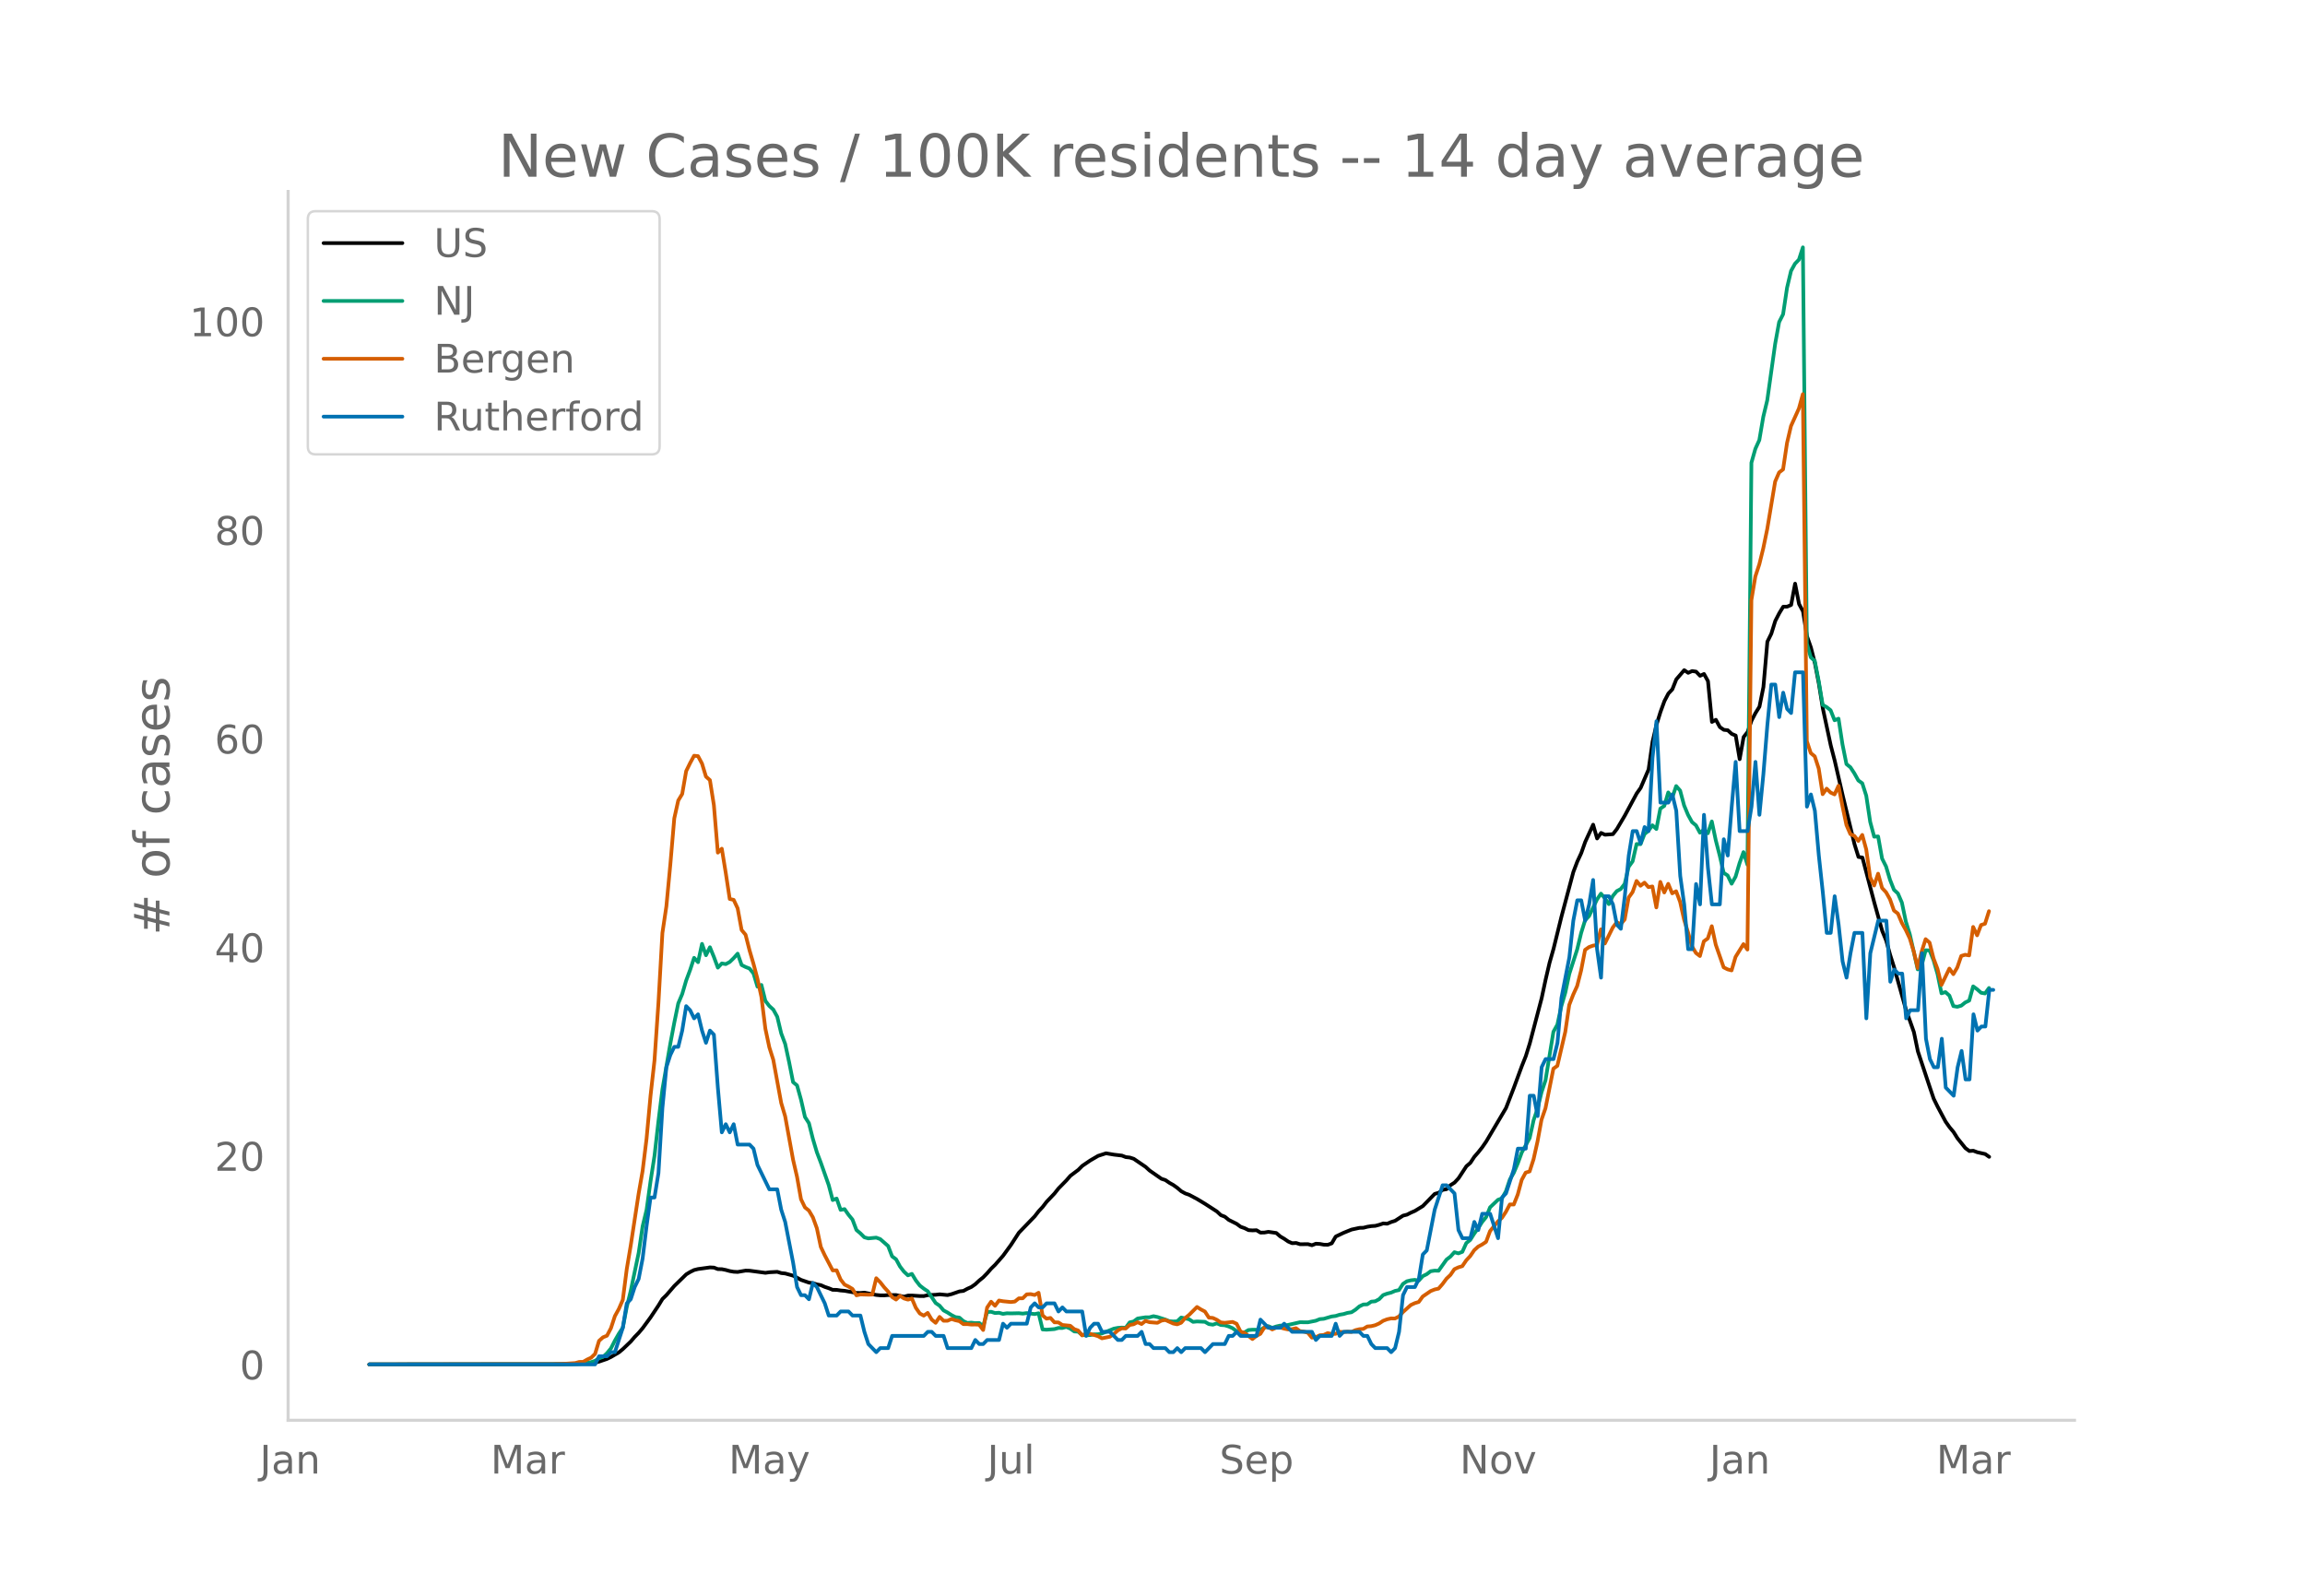 <svg height="864" viewBox="0 0 936 648" width="1248" xmlns="http://www.w3.org/2000/svg" xmlns:xlink="http://www.w3.org/1999/xlink"><defs><style>*{stroke-linecap:butt;stroke-linejoin:round}</style></defs><g id="figure_1"><path d="M0 648h936V0H0z" style="fill:#fff" id="patch_1"/><g id="axes_1"><path d="M117 576.72h725.4V77.76H117z" style="fill:none" id="patch_2"/><path clip-path="url(#p90252253cc)" d="m149.973 554.039 77.204-.064 9.65-.259 3.218-.209 1.608-.222 1.608-.366 3.217-1.1 1.609-.778 3.217-1.88 1.608-1.326 3.217-3.076 1.608-1.88 1.609-1.643 1.608-1.895 3.217-4.388 3.217-4.828 1.608-2.635 1.609-1.574 3.217-3.723 4.825-4.705 1.608-.982 1.609-.795 1.608-.396 4.825-.662 1.609.074 1.608.618 1.609.026 1.608.325 1.608.444 1.609.276 1.608.085 3.217-.55 1.609.038 6.433.862 1.609-.227 3.217-.173 1.608.5 1.608.167 3.217.887 3.217 1.718 3.217 1.105 1.608.217 1.609.499 1.608.313 1.609.713 1.608.536 1.609.657 1.608.012 1.608.252 1.609.133 4.825.847 1.609.026 1.608-.136 4.825.945 1.609.156 1.608.024 1.608-.149 3.217.01 3.217.664 1.609-.452 1.608-.023 3.217.213 1.608.008 1.609-.379 3.217-.15 1.608-.179 3.217.303 1.608-.378 3.217-1.116 1.609-.196 1.608-.877 1.608-.715 1.609-1.13 1.608-1.5 1.609-1.302 1.608-1.657 1.609-1.847 1.608-1.564 3.217-3.665 3.217-4.41 3.217-4.96 6.433-6.66 1.609-2.072 1.608-1.725 1.609-2.093 3.216-3.385 1.609-2.034 3.217-3.28 1.608-1.856 3.217-2.417 1.608-1.614 3.217-2.19 3.217-1.881 3.217-1.047 3.217.55 3.217.374 1.608.621 1.608.17 1.609.518 4.825 3.283 1.609 1.476 4.825 3.356 1.608.528 1.609 1.107 1.608.9 1.609 1.153 1.608 1.372 1.608.886 1.609.561 3.217 1.717 3.217 1.938 4.825 3.118 1.608 1.489 1.609.624 1.608 1.307 3.217 1.605 1.608 1.19 1.609.566 1.608.802 1.609.096 1.608-.075 1.609.974 1.608-.034 1.608-.283 3.217.47 1.609 1.405 1.608.945 1.608 1.105 1.609.696 1.608-.093 1.609.508 3.217-.03 1.608.446 1.608-.629 1.609.1 1.608.297 1.609.04 1.608-.586 1.609-2.745 3.216-1.537 3.217-1.305 3.217-.696 1.609-.043 1.608-.413 1.608-.258 1.609-.102 1.608-.432 1.609-.55 1.608.119 1.609-.688 1.608-.505 3.217-2.088 1.608-.403 1.609-.826 1.608-.69 3.217-1.968 4.825-4.943 1.609-.459 1.608-1.182 1.609-.279 1.608-1.635 1.608-1.034 1.609-1.728 3.217-4.91 1.608-1.377 1.609-2.454 1.608-1.843 1.608-2.031 1.609-2.333 8.042-13.603 3.217-8.302 3.217-8.746 1.608-4.03 1.608-5.144 4.826-18.378 1.608-7.525 1.609-6.898 1.608-5.623 3.217-13.07 4.825-18.109 1.609-4.242 1.608-3.45 1.608-4.544 3.217-7 1.609 5.6 1.608-2.249 1.609.727 3.216-.227 1.609-2.085 3.217-5.456 4.825-8.989 1.608-2.264 3.217-7.47 1.609-11.278 1.608-6.885 1.609-5.188 1.608-4.412 1.608-3.068 1.609-1.725 1.608-4.041 3.217-3.734 1.608 1.084 1.609-.723 1.608.247 1.609 1.68 1.608-.742 1.609 2.92 1.608 16.556 1.608-.869 1.609 2.962 1.608 1.112 1.609.173 1.608 1.477 1.609.681 1.608 9.585 1.608-8.985 1.609-2.03 1.608-4.642 1.609-3.076 1.608-2.579 1.609-7.995 1.608-18.406 1.608-3.251 1.609-5.185 1.608-3.123 1.609-2.637 1.608-.028 1.609-.697 1.608-8.636 1.608 8.272 1.609 2.982 1.608 10.077 1.609 4.606 1.608 6.346 1.609 8.31 1.608 10.038 3.217 15.027 1.608 6.198 3.217 13.99 4.825 19.948 1.609 5.173 1.608.257 4.826 18.285 3.216 11.532 1.609 3.89 1.608 5.8 1.609 5.083 4.825 17.192 3.217 9.112 1.608 7.788 4.825 14.506 1.609 4.751 1.608 3.255 3.217 6.034 1.609 2.275 1.608 1.916 1.608 2.562 3.217 3.995 1.609 1.191 1.608-.12 1.609.608 3.216.73 1.609 1.139h0" style="fill:none;stroke:#000;stroke-linecap:round;stroke-width:1.5" id="line2d_1"/><path clip-path="url(#p90252253cc)" d="m149.973 554.04 82.03-.099 4.825-.235 3.217-.579 1.608-.538 1.608-1.046 1.609-.542 1.608-1.498 1.609-1.963 1.608-3.15 1.609-2.818 1.608-2.449 1.608-8.407 1.609-6.568 3.217-15.373 1.608-10.806 1.609-6.704 1.608-11.582 1.608-10.311 1.609-14.117 1.608-12.907 3.217-18.592 1.609-8.5 1.608-7.814 1.608-3.801 1.609-5.492 1.608-4.306 1.609-4.895 1.608 1.758 1.608-7.426 1.609 4.609 1.608-3.243 1.609 3.934 1.608 4.347 1.609-1.703 1.608.272 1.608-.868 1.609-1.557 1.608-1.82 1.609 4.613 1.608.804 1.609.627 1.608 1.99 1.608 5.354 1.609-.688 1.608 6.47 1.609 2.084 1.608 1.451 1.609 2.91 1.608 6.744 1.608 4.282 1.609 7.43 1.608 8.104 1.609 1.321 1.608 5.778 1.609 7.044 1.608 2.51 1.608 6.371 1.609 5.42 1.608 4.237 3.217 9.13 1.609 6.07 1.608-.613 1.608 4.599 1.609-.304 1.608 2.29 1.609 1.948 1.608 4.245 1.609 1.352 1.608 1.618 1.608.43 3.217-.307 1.609.586 3.216 2.82 1.609 4.197 1.608 1.182 1.609 2.94 1.608 2.081 1.609 1.502 1.608-.586 1.608 2.654 1.609 2.061 1.608 1.27 1.609 1.07 3.217 4.763 1.608 1.1 1.608 1.91 1.609.856 1.608 1.035 1.609.838 1.608.198 1.609 1.42 1.608.747 1.608-.126 1.609.204 1.608-.068 1.609 1.335 1.608-5.75 1.609-.136 1.608.518 1.608-.113 1.609.45 1.608-.245 1.609.054 3.217-.078 1.608.16 1.608-.208 3.217.395 1.609-.32 1.608 6.564 1.609.102 3.216-.245 1.609-.456 1.608.006 1.609-.439 1.608.705 1.609 1.145 1.608.095 1.608 1.363 1.609.099 1.608-.09 1.609-.282 1.608-.037 1.608-.34 4.826-1.953 1.608-.306 1.609-.123 1.608.065 1.608-2.18 1.609-.362 1.608-1.199 3.217-.5h1.609l1.608-.45 1.608.334 3.217 1.042 1.609.65 1.608.134 1.609-.079 1.608-1.54 3.217.72 1.608 1.049 1.609-.164 3.217.14 1.608.933 1.608.239 1.609-.549 1.608.668 1.609.112 1.608.484 1.609.725 1.608 1.19 1.608.722 1.609-.242 1.608-.947 1.609-.126 3.217.04 1.608-.947 1.608-.541 1.609.695 1.608-.555 1.609-.365 1.608.085 3.217-.715 3.217-.736 3.217.03 3.216-.64 1.609-.65 1.608-.13 3.217-.947 1.609-.204 1.608-.508 1.608-.269 1.609-.477 1.608-.252 1.609-1.025 1.608-1.366 1.609-.767 1.608-.068 1.608-1.083 1.609-.153 1.608-.862 1.609-1.656 1.608-.59 1.609-.404 1.608-.692 1.608-.344 1.609-2.5 1.608-1.08 1.609-.389 1.608-.18 1.609.306 1.608-1.812 1.608-.787 1.609-1.216 1.608-.238 1.609.044 3.217-4.53 1.608-1.223 1.608-1.775 1.609.463 1.608-.613 1.609-3.56 1.608-1.288 1.609-2.544 1.608-2.245 1.608-2.49 1.609-1.973 1.608-3.972 3.217-3.055 1.608-.6 1.609-2.847 1.608-4.814 1.609-2.725 1.608-3.802 1.609-4.404 3.216-5.88 1.609-7.256 1.608-4.752 1.609-6.615 1.608-4.84 3.217-19.707 1.608-2.899 1.609-7.501 1.608-5.488 1.609-7.562 3.217-9.988 1.608-6.66 1.608-5.188 1.609-1.696 3.217-6.728 1.608-2.378 1.609 1.877 1.608 2.381 1.608-3.307 1.609-1.976 1.608-.848 1.609-2.082 1.608-6.939 1.609-2.231 1.608-7.024 1.608.061 1.609-4.091 1.608-1.376 1.609-2.204 1.608 1.516 1.609-8.305 1.608-1.073 1.608-5.478 1.609 2.18 1.608-4.762 1.609 1.833 1.608 6.019 1.608 3.86 1.609 2.912 1.608 1.335 1.609 2.974 1.608-1.179 1.609 1.418 1.608-4.804 1.608 7.634 1.609 6.248 1.608 6.997 1.609 1.052 1.608 3.349 1.609-2.865 1.608-5.467 1.608-4.497 1.609 5.127 1.608-163.242 1.609-5.658 1.608-3.553 1.609-9.453 1.608-6.68 3.217-22.953 1.608-8.833 1.609-3.165 1.608-10.764 1.609-6.8 1.608-2.943 1.608-1.662 1.609-4.994 1.608 160.919 1.609 5.576 1.608 1.407 1.609 8.281 1.608 9.61 1.608.896 1.609 1.274 1.608 4.067 1.609-.647 1.608 10.45 1.609 7.993 1.608 1.29 1.608 2.47 1.609 2.889 1.608 1.151 1.609 5.032 1.608 10.655 1.609 5.992 1.608-.095 1.608 8.986 1.609 3.202 1.608 5.39 1.609 4.084 1.608 1.498 1.608 3.714 1.609 7.678 1.608 5.167 3.217 14.274 1.609-1.646 1.608-6.125 1.608.045 1.609 4.026 1.608 5.56 1.609 7.838 1.608-.487 1.609 1.427 1.608 4.265 1.608.276 1.609-.467 1.608-1.288 1.609-.756 1.608-5.78 1.609 1.171 1.608 1.424 1.608.283 1.609-2.221h0" style="fill:none;stroke:#009e73;stroke-linecap:round;stroke-width:1.5" id="line2d_2"/><path clip-path="url(#p90252253cc)" d="m149.973 554.04 73.987-.097 4.826-.13 4.825-.325 1.608-.454 1.609-.033 1.608-.94 1.609-.747 1.608-1.558 1.608-5.29 1.609-1.429 1.608-.649 1.609-3.051 1.608-4.9 1.609-2.922 1.608-3.7 1.608-12.496 1.609-9.575 3.217-21.064 1.608-9.218 1.609-13.113 1.608-17.397 1.608-14.313 1.609-23.434 1.608-28.367 1.609-10.776 1.608-16.975 1.609-18.792 1.608-7.238 1.608-2.662 1.609-9.282 1.608-3.278 1.609-2.954 1.608.162 1.608 3.019 1.609 5.29 1.608 1.428 1.609 10.16 1.608 19.279 1.609-1.59 1.608 9.834 1.608 10.58 1.609.358 1.608 3.44 1.609 8.796 1.608 1.915 1.609 6.329 1.608 5.485 1.608 6.07 1.609 7.367 1.608 12.886 1.609 7.595 1.608 5.063 3.217 17.527 1.608 5.42 3.217 17.656 1.609 6.946 1.608 9.088 1.609 3.31 1.608 1.299 1.608 2.726 1.609 4.415 1.608 7.594 1.609 3.408 3.217 6.135 1.608-.033 1.608 3.733 1.609 2.077 1.608.779 1.609.974 1.608 2.596 1.609-.357 3.216.098 1.609-.033 1.608-6.653 1.609 1.622 1.608 2.045 1.608 1.753 1.609 2.207 1.608 1.038 1.609-1.525 1.608 1.071 1.609.487 1.608-.454 1.608 3.765 1.609 2.304 1.608.876 1.609-1.103 1.608 2.694 1.609 1.33 1.608-2.401 1.608 1.558h1.609l1.608-.714 1.609.519 1.608.357 1.609 1.2h1.608l1.608.195 1.609-.032 1.608.097 1.609 2.143 1.608-9.12 1.609-2.37 1.608 1.655 1.608-2.142 1.609.292 3.217.325 1.608-.195 1.609-1.298 1.608-.033 1.608-1.59 1.609-.098 1.608.357 1.609-.908 1.608 9.185 1.609 1.33 1.608-.291 1.608 1.785 1.609.032 1.608 1.039 3.217.324 1.609 1.364 1.608.551 1.608 2.013 1.609-.78 1.608.098 3.217.974 1.608.876 3.217-.65 1.609-1.103 1.608-1.46 1.609-.844 1.608.065 1.608-1.428 1.609-.292 1.608-.844 1.609.746 1.608-1.266 1.609.52 3.216.26 1.609-.877 1.608-.292 3.217 1.46 1.609.325 1.608-.649 1.608-1.883 1.609-1.298 3.217-3.213 1.608 1.006 1.609.844 1.608 2.467 1.608.13 1.609.746 1.608 1.071 1.609.162 3.217-.357 1.608.747 1.608 3.18 1.609.52 3.217 2.5 1.608-1.267 1.609-.844 1.608-2.564 1.608-.227 1.609 1.006 1.608-.746 1.609-.065 1.608.487 1.608.324 1.609-.13 1.608-.357 1.609 1.169 1.608.195 1.609.454 1.608 1.98 1.608-.162 1.609-.78 1.608-.13 1.609-.746 1.608.325 1.609-.033 1.608-.843 1.608.13 1.609-.195 1.608.13 1.609-.715 1.608-.389 1.609-.13 1.608-.974 1.608-.13 1.609-.389 1.608-.714 1.609-1.071 1.608-.617 1.609-.357 1.608.033 1.608-.812 1.609-1.785 3.217-2.888 1.608-.747 1.609-.487 1.608-2.207 3.217-2.207 1.608-.65 1.609-.356 1.608-1.85 1.609-2.175 1.608-1.525 1.608-2.337 1.609-.747 1.608-.486 1.609-2.37 1.608-1.72 1.609-2.37 1.608-1.46 1.608-.876 1.609-1.071 1.608-4.35 3.217-3.96 1.608-1.427 1.609-2.435 1.608-3.018 1.609.032 1.608-4.057 1.609-5.94 1.608-2.953 1.608-.487 1.609-4.998 1.608-7.206 1.609-8.795 1.608-4.642 3.217-16.098 1.608-1.136 3.217-13.795 1.609-10.938 1.608-4.154 1.609-3.538 1.608-6.296 1.608-8.374 1.609-1.136 1.608-.584 1.609-.26 1.608-6.362 1.609 5.745 3.216-6.491 1.609-2.11 1.608.747 1.609-1.883 1.608-8.893 1.609-2.24 1.608-4.511 1.608 1.947 1.609-1.266 1.608 1.818 1.609-.26 1.608 8.504 1.609-10.354 1.608 4.285 1.608-3.506 1.609 3.863 1.608-.844 1.609 4.317 1.608 7.173 1.608 5.193 1.609 5.68 1.608 2.694 1.609 1.233 1.608-5.972 1.609-1.169 1.608-4.966 1.608 7.498 3.217 9.218 1.609.811 1.608.422 1.609-5.485 3.216-5.193 1.609 2.207 1.608-141.902 1.609-9.607 1.608-4.9 1.609-6.525 1.608-7.79 3.217-19.311 1.608-3.7 1.609-1.233 1.608-10.744 1.609-6.88 3.216-7.109 1.609-5.842 1.608 140.928 1.609 4.836 1.608 1.33 1.609 4.934 1.608 10.419 1.608-2.24 1.609 1.59 1.608.747 1.609-3.505 1.608 8.276 1.609 7.66 1.608 3.7 1.608.714 1.609 2.045 1.608-2.434 1.609 5.874 1.608 11.393 1.609 3.278 1.608-4.804 1.608 5.81 1.609 1.72 1.608 2.857 1.609 4.576 1.608 1.233 1.608 3.798 1.609 2.888 1.608 3.408 1.609 5.258 1.608 6.784 1.609-6.719 1.608-5.03 1.608 1.395 1.609 6.427 1.608 4.251 1.609 6.524 3.217-6.653 1.608 2.272 1.608-2.727 1.609-4.674 1.608-.486 1.609.26 1.608-11.555 1.609 3.408 1.608-4.187 1.608-.52 1.609-5.095h0" style="fill:none;stroke:#d55e00;stroke-linecap:round;stroke-width:1.5" id="line2d_3"/><path clip-path="url(#p90252253cc)" d="M149.973 554.04h91.68l1.608-3.306h3.217l1.609-1.653h1.608l3.217-9.919 1.608-9.918 1.609-1.653 1.608-4.96 1.609-3.306 1.608-8.265 1.609-13.225 1.608-11.571h1.608l1.609-9.919 1.608-26.45 1.609-16.53 1.608-4.96 1.609-3.305h1.608l1.608-6.613 1.609-9.918 1.608 1.653 1.609 3.306 1.608-1.653 1.608 6.612 1.609 4.96 1.608-4.96 1.609 1.653 1.608 21.49 1.609 18.184 1.608-3.306 1.608 3.306 1.609-3.306 1.608 8.266h4.826l1.608 1.653 1.608 6.612 4.826 9.918h3.217l1.608 8.266 1.608 4.96 3.217 16.53 1.609 9.918 1.608 3.307h1.609l1.608 1.653 1.608-6.613 1.609 1.653 3.217 6.613 1.608 4.959h3.217l1.608-1.653h3.217l1.609 1.653h3.217l1.608 6.612 1.608 4.96 3.217 3.306 1.609-1.653h3.216l1.609-4.96h12.867l1.609-1.653h1.608l1.609 1.653h3.216l1.609 4.96h9.65l1.609-3.306 1.608 1.653h1.609l1.608-1.653h4.825l1.609-6.613 1.608 1.653 1.609-1.653h6.433l1.609-6.612 1.608-1.653 1.609 1.653h1.608l1.609-1.653h3.216l1.609 3.306 1.608-1.653 1.609 1.653h6.433l1.609 9.918 1.608-3.306 1.609-1.653h1.608l1.608 3.306h3.217l3.217 3.307h1.609l1.608-1.654h4.825l1.609-1.653 1.608 4.96h1.609l1.608 1.653h4.825l1.609 1.653h1.608l1.609-1.653 1.608 1.653 1.608-1.653h6.434l1.609 1.653 3.216-3.306h4.826l1.608-3.307h1.609l1.608-1.653 1.608 1.653h6.434l1.609-6.612 3.216 3.306h4.826l1.608-1.653 3.217 3.306h8.042l1.608 3.307 1.609-1.654h4.825l1.609-4.959 1.608 4.96 1.608-1.654h6.434l1.609 1.653h1.608l1.608 3.307 1.609 1.653h4.825l1.609 1.653 1.608-1.653 1.608-6.613 1.609-14.877 1.608-3.307h3.217l1.609-3.306 1.608-9.918 1.608-1.653 3.217-16.531 3.217-9.919h1.609l3.216 3.307 1.609 14.877 1.608 3.306h3.217l1.609-6.612 1.608 3.306 1.608-6.612h3.217l3.217 9.918 1.608-16.53 1.609-1.653 3.217-9.919 1.608-8.265h3.217l1.608-21.49h1.609l1.608 8.265 1.609-19.837 1.608-3.306h3.217l1.608-6.612 1.609-18.184 3.217-16.531 1.608-14.878 1.609-8.265h1.608l1.608 8.265 1.609-6.612 1.608-9.919 1.609 28.103 1.608 11.571 1.609-33.061h1.608l1.608 3.306 1.609 8.265 1.608 1.653 1.609-13.224 1.608-16.531 1.609-9.919h1.608l1.608 4.96 1.609-6.613 1.608 1.653 1.609-29.755 1.608-14.878 1.609 33.062h3.216l1.609-3.306 1.608 6.612 1.609 26.45 1.608 11.57 1.608 18.185h1.609l1.608-26.45 1.609 8.266 1.608-36.368 1.609 21.49 1.608 14.878h3.217l1.608-26.45 1.609 6.613 1.608-19.837 1.609-18.184 1.608 28.102h3.217l1.608-9.918 1.609-18.184 1.608 21.49 1.609-16.53 1.608-19.838 1.608-16.53h1.609l1.608 13.224 1.609-9.918 1.608 6.612 1.609 1.653 1.608-16.53h3.217l1.608 54.55 1.609-4.958 1.608 6.612 1.609 18.184 1.608 14.878 1.608 16.53h1.609l1.608-14.877 1.609 11.571 1.608 14.878 1.609 6.612 1.608-9.918 1.608-8.266h3.217l1.609 34.715 1.608-26.45 3.217-13.224H766l1.608 24.796 1.609-4.959 1.608 1.653h1.608l1.609 18.184 1.608-3.306h3.217l1.609-23.143 1.608 34.714 1.608 8.266 1.609 3.306h1.608l1.609-11.572 1.608 19.837 3.217 3.307 1.608-11.572 1.609-6.612 1.608 11.571h1.609l1.608-26.449 1.609 6.612 1.608-1.653h1.608l1.609-14.877h1.608" style="fill:none;stroke:#0072b2;stroke-linecap:round;stroke-width:1.5" id="line2d_4"/><path d="M117 576.72V77.76" style="fill:none;stroke:#d3d3d3;stroke-linecap:square;stroke-linejoin:miter;stroke-width:1.25" id="patch_3"/><path d="M117 576.72h725.4" style="fill:none;stroke:#d3d3d3;stroke-linecap:square;stroke-linejoin:miter;stroke-width:1.25" id="patch_4"/><g id="matplotlib.axis_1"><g id="xtick_1"><g style="fill:#696969" transform="matrix(.16 0 0 -.16 105.472 598.378)" id="text_1"><defs><path d="M9.813 72.906h9.859V5.078q0-13.187-5-19.14-5-5.954-16.094-5.954h-3.75v8.297h3.078q6.531 0 9.219 3.672Q9.813-4.39 9.813 5.078z" id="DejaVuSans-74"/><path d="M34.281 27.484q-10.89 0-15.093-2.484-4.204-2.484-4.204-8.5 0-4.781 3.157-7.594 3.156-2.797 8.562-2.797 7.485 0 12 5.297 4.516 5.297 4.516 14.078v2zm17.922 3.72V0H43.22v8.297Q40.14 3.328 35.547.953q-4.594-2.375-11.234-2.375-8.391 0-13.36 4.719Q6 8.016 6 15.922q0 9.219 6.172 13.906 6.187 4.688 18.437 4.688h12.61v.89q0 6.203-4.078 9.594-4.078 3.39-11.453 3.39-4.688 0-9.141-1.124-4.438-1.125-8.531-3.375v8.312q4.921 1.906 9.562 2.844 4.64.953 9.031.953 11.875 0 17.735-6.156 5.86-6.14 5.86-18.64z" id="DejaVuSans-97"/><path d="M54.89 33.016V0h-8.984v32.719q0 7.765-3.031 11.61-3.031 3.858-9.078 3.858-7.281 0-11.484-4.64-4.204-4.625-4.204-12.64V0H9.08v54.688h9.03v-8.5q3.235 4.937 7.594 7.374Q30.078 56 35.797 56q9.422 0 14.25-5.828 4.844-5.828 4.844-17.156z" id="DejaVuSans-110"/></defs><use xlink:href="#DejaVuSans-74"/><use x="29.492" xlink:href="#DejaVuSans-97"/><use x="90.771" xlink:href="#DejaVuSans-110"/></g></g><g id="xtick_2"><g style="fill:#696969" transform="matrix(.16 0 0 -.16 199.216 598.378)" id="text_2"><defs><path d="M9.813 72.906h14.703l18.593-49.61 18.703 49.61h14.704V0H66.89v64.016l-18.797-50h-9.907l-18.796 50V0H9.813z" id="DejaVuSans-77"/><path d="M41.11 46.297q-1.516.875-3.297 1.281Q36.03 48 33.89 48q-7.625 0-11.703-4.953-4.079-4.953-4.079-14.234V0H9.08v54.688h9.03v-8.5q2.844 4.984 7.375 7.39Q30.031 56 36.531 56q.922 0 2.047-.125 1.125-.11 2.484-.36z" id="DejaVuSans-114"/></defs><use xlink:href="#DejaVuSans-77"/><use x="86.279" xlink:href="#DejaVuSans-97"/><use x="147.559" xlink:href="#DejaVuSans-114"/></g></g><g id="xtick_3"><g style="fill:#696969" transform="matrix(.16 0 0 -.16 295.884 598.378)" id="text_3"><defs><path d="M32.172-5.078q-3.797-9.766-7.422-12.735-3.61-2.984-9.656-2.984H7.906v7.516h5.282q3.703 0 5.75 1.765Q21-9.766 23.483-3.219l1.61 4.094-22.11 53.813H12.5l17.094-42.766 17.093 42.766h9.516z" id="DejaVuSans-121"/></defs><use xlink:href="#DejaVuSans-77"/><use x="86.279" xlink:href="#DejaVuSans-97"/><use x="147.559" xlink:href="#DejaVuSans-121"/></g></g><g id="xtick_4"><g style="fill:#696969" transform="matrix(.16 0 0 -.16 400.885 598.378)" id="text_4"><defs><path d="M8.5 21.578v33.11h8.984V21.922q0-7.766 3.016-11.656 3.031-3.875 9.094-3.875 7.265 0 11.484 4.64 4.234 4.64 4.234 12.656v31h8.985V0h-8.984v8.406Q42.047 3.422 37.718 1q-4.313-2.422-10.032-2.422-9.421 0-14.312 5.86Q8.5 10.296 8.5 21.578zM31.11 56z" id="DejaVuSans-117"/><path d="M9.422 75.984h8.984V0H9.422z" id="DejaVuSans-108"/></defs><use xlink:href="#DejaVuSans-74"/><use x="29.492" xlink:href="#DejaVuSans-117"/><use x="92.871" xlink:href="#DejaVuSans-108"/></g></g><g id="xtick_5"><g style="fill:#696969" transform="matrix(.16 0 0 -.16 495.18 598.378)" id="text_5"><defs><path d="M53.516 70.516V60.89q-5.61 2.687-10.594 4-4.984 1.328-9.625 1.328-8.047 0-12.422-3.125t-4.375-8.89q0-4.845 2.906-7.313 2.907-2.453 11.016-3.97l5.953-1.218q11.031-2.11 16.281-7.406 5.25-5.297 5.25-14.172 0-10.61-7.11-16.078-7.093-5.469-20.812-5.469-5.172 0-11.015 1.172Q13.14.922 6.89 3.219v10.156q6-3.36 11.765-5.078 5.766-1.703 11.328-1.703 8.438 0 13.032 3.312 4.593 3.328 4.593 9.485 0 5.359-3.297 8.39-3.296 3.032-10.812 4.547L27.484 33.5q-11.03 2.188-15.968 6.875-4.922 4.688-4.922 13.047 0 9.672 6.812 15.234 6.813 5.563 18.766 5.563 5.14 0 10.453-.938 5.328-.922 10.89-2.765z" id="DejaVuSans-83"/><path d="M56.203 29.594v-4.39H14.891q.593-9.282 5.593-14.142 5-4.859 13.938-4.859 5.172 0 10.031 1.266 4.86 1.265 9.656 3.812v-8.5Q49.266.734 44.187-.344 39.11-1.422 33.892-1.422q-13.094 0-20.735 7.61-7.64 7.625-7.64 20.625 0 13.421 7.25 21.296Q20.016 56 32.328 56q11.031 0 17.453-7.11 6.422-7.093 6.422-19.296zm-8.984 2.64q-.094 7.36-4.125 11.75-4.032 4.407-10.672 4.407-7.516 0-12.031-4.25-4.516-4.25-5.203-11.97z" id="DejaVuSans-101"/><path d="M18.11 8.203v-29H9.077v75.484h9.031v-8.296q2.844 4.875 7.157 7.234Q29.594 56 35.594 56q9.968 0 16.187-7.906 6.235-7.907 6.235-20.797T51.78 6.484q-6.218-7.906-16.187-7.906-6 0-10.328 2.375-4.313 2.375-7.157 7.25zm30.578 19.094q0 9.906-4.079 15.547-4.078 5.64-11.203 5.64-7.14 0-11.218-5.64-4.079-5.64-4.079-15.547 0-9.906 4.078-15.547 4.079-5.64 11.22-5.64 7.124 0 11.202 5.64t4.078 15.547z" id="DejaVuSans-112"/></defs><use xlink:href="#DejaVuSans-83"/><use x="63.477" xlink:href="#DejaVuSans-101"/><use x="125" xlink:href="#DejaVuSans-112"/></g></g><g id="xtick_6"><g style="fill:#696969" transform="matrix(.16 0 0 -.16 592.76 598.378)" id="text_6"><defs><path d="M9.813 72.906h13.28l32.329-60.984v60.984h9.562V0h-13.28L19.39 60.984V0H9.813z" id="DejaVuSans-78"/><path d="M30.61 48.39q-7.22 0-11.422-5.64-4.204-5.64-4.204-15.453 0-9.813 4.172-15.453 4.188-5.64 11.453-5.64 7.188 0 11.375 5.655 4.203 5.672 4.203 15.438 0 9.719-4.203 15.406-4.187 5.688-11.375 5.688zm0 7.61q11.718 0 18.406-7.625 6.703-7.61 6.703-21.078 0-13.422-6.703-21.078-6.688-7.64-18.407-7.64-11.765 0-18.437 7.64-6.656 7.656-6.656 21.078 0 13.469 6.656 21.078Q18.844 56 30.609 56z" id="DejaVuSans-111"/><path d="M2.984 54.688H12.5L29.594 8.797l17.093 45.89h9.516L35.687 0H23.485z" id="DejaVuSans-118"/></defs><use xlink:href="#DejaVuSans-78"/><use x="74.805" xlink:href="#DejaVuSans-111"/><use x="135.986" xlink:href="#DejaVuSans-118"/></g></g><g id="xtick_7"><g style="fill:#696969" transform="matrix(.16 0 0 -.16 694.156 598.378)" id="text_7"><use xlink:href="#DejaVuSans-74"/><use x="29.492" xlink:href="#DejaVuSans-97"/><use x="90.771" xlink:href="#DejaVuSans-110"/></g></g><g id="xtick_8"><g style="fill:#696969" transform="matrix(.16 0 0 -.16 786.291 598.378)" id="text_8"><use xlink:href="#DejaVuSans-77"/><use x="86.279" xlink:href="#DejaVuSans-97"/><use x="147.559" xlink:href="#DejaVuSans-114"/></g></g></g><g id="matplotlib.axis_2"><g id="ytick_1"><g style="fill:#696969" transform="matrix(.16 0 0 -.16 97.32 560.119)" id="text_9"><defs><path d="M31.781 66.406q-7.61 0-11.453-7.5Q16.5 51.422 16.5 36.375q0-14.984 3.828-22.484 3.844-7.5 11.453-7.5 7.672 0 11.5 7.5 3.844 7.5 3.844 22.484 0 15.047-3.844 22.531-3.828 7.5-11.5 7.5zm0 7.813q12.266 0 18.735-9.703 6.468-9.688 6.468-28.141 0-18.406-6.468-28.11-6.47-9.687-18.735-9.687-12.25 0-18.718 9.688-6.47 9.703-6.47 28.109 0 18.453 6.47 28.14Q19.53 74.22 31.78 74.22z" id="DejaVuSans-48"/></defs><use xlink:href="#DejaVuSans-48"/></g></g><g id="ytick_2"><g style="fill:#696969" transform="matrix(.16 0 0 -.16 87.14 475.401)" id="text_10"><defs><path d="M19.188 8.297h34.421V0H7.33v8.297q5.609 5.812 15.296 15.594 9.703 9.797 12.188 12.64 4.734 5.313 6.609 9 1.89 3.688 1.89 7.25 0 5.813-4.078 9.469-4.078 3.672-10.625 3.672-4.64 0-9.797-1.61-5.14-1.609-11-4.89v9.969Q13.767 71.78 18.938 73q5.188 1.219 9.485 1.219 11.328 0 18.062-5.672 6.735-5.656 6.735-15.125 0-4.5-1.688-8.531-1.672-4.016-6.125-9.485-1.218-1.422-7.765-8.187-6.532-6.766-18.453-18.922z" id="DejaVuSans-50"/></defs><use xlink:href="#DejaVuSans-50"/><use x="63.623" xlink:href="#DejaVuSans-48"/></g></g><g id="ytick_3"><g style="fill:#696969" transform="matrix(.16 0 0 -.16 87.14 390.683)" id="text_11"><defs><path d="M37.797 64.313 12.89 25.39h24.906zm-2.594 8.593H47.61V25.391h10.407v-8.203H47.609V0h-9.812v17.188H4.89v9.515z" id="DejaVuSans-52"/></defs><use xlink:href="#DejaVuSans-52"/><use x="63.623" xlink:href="#DejaVuSans-48"/></g></g><g id="ytick_4"><g style="fill:#696969" transform="matrix(.16 0 0 -.16 87.14 305.965)" id="text_12"><defs><path d="M33.016 40.375q-6.641 0-10.532-4.547-3.875-4.531-3.875-12.437 0-7.86 3.875-12.438 3.891-4.562 10.532-4.562 6.64 0 10.515 4.562 3.875 4.578 3.875 12.438 0 7.906-3.875 12.437-3.875 4.547-10.515 4.547zm19.578 30.922v-8.984q-3.719 1.75-7.5 2.671-3.782.938-7.5.938-9.766 0-14.922-6.594-5.14-6.594-5.875-19.922 2.875 4.25 7.219 6.516 4.359 2.266 9.578 2.266 10.984 0 17.36-6.672 6.374-6.657 6.374-18.125 0-11.235-6.64-18.032-6.641-6.78-17.672-6.78-12.657 0-19.344 9.687-6.688 9.703-6.688 28.109 0 17.281 8.204 27.563 8.203 10.28 22.015 10.28 3.719 0 7.5-.734t7.89-2.187z" id="DejaVuSans-54"/></defs><use xlink:href="#DejaVuSans-54"/><use x="63.623" xlink:href="#DejaVuSans-48"/></g></g><g id="ytick_5"><g style="fill:#696969" transform="matrix(.16 0 0 -.16 87.14 221.248)" id="text_13"><defs><path d="M31.781 34.625q-7.031 0-11.062-3.766-4.016-3.765-4.016-10.343 0-6.594 4.016-10.36Q24.75 6.391 31.78 6.391q7.032 0 11.078 3.78 4.063 3.798 4.063 10.345 0 6.578-4.031 10.343-4.016 3.766-11.11 3.766zm-9.86 4.188q-6.343 1.562-9.89 5.906Q8.5 49.079 8.5 55.329q0 8.733 6.219 13.812 6.234 5.078 17.062 5.078 10.89 0 17.094-5.078 6.203-5.079 6.203-13.813 0-6.25-3.547-10.61-3.531-4.343-9.828-5.906 7.125-1.656 11.094-6.5 3.984-4.828 3.984-11.796 0-10.61-6.468-16.282-6.47-5.656-18.532-5.656-12.047 0-18.531 5.656-6.469 5.672-6.469 16.282 0 6.968 4 11.797 4.016 4.843 11.14 6.5zM18.314 54.39q0-5.657 3.53-8.828 3.548-3.172 9.938-3.172 6.36 0 9.938 3.172 3.593 3.171 3.593 8.828 0 5.672-3.593 8.843-3.578 3.172-9.938 3.172-6.39 0-9.937-3.172-3.532-3.172-3.532-8.843z" id="DejaVuSans-56"/></defs><use xlink:href="#DejaVuSans-56"/><use x="63.623" xlink:href="#DejaVuSans-48"/></g></g><g id="ytick_6"><g style="fill:#696969" transform="matrix(.16 0 0 -.16 76.96 136.53)" id="text_14"><defs><path d="M12.406 8.297h16.11v55.625l-17.532-3.516v8.985l17.438 3.515h9.86V8.296H54.39V0H12.406z" id="DejaVuSans-49"/></defs><use xlink:href="#DejaVuSans-49"/><use x="63.623" xlink:href="#DejaVuSans-48"/><use x="127.246" xlink:href="#DejaVuSans-48"/></g></g><g style="fill:#696969" transform="matrix(0 -.2 -.2 0 68.8 379.813)" id="text_15"><defs><path d="M51.125 44H36.922l-4.11-16.313h14.313zm-7.328 27.781-5.078-20.265h14.265L58.11 71.78h7.813L60.89 51.516h15.234V44h-17.14l-4-16.313h15.53V20.22H53.079L48 0h-7.813l5.032 20.219H30.906L25.875 0h-7.86l5.079 20.219H7.719v7.468h17.187L29 44H13.281v7.516h17.625l4.985 20.265z" id="DejaVuSans-35"/><path d="M37.11 75.984V68.5h-8.594q-4.828 0-6.72-1.953-1.874-1.953-1.874-7.031v-4.828h14.797v-6.985H19.922V0H10.89v47.703H2.297v6.984h8.594V58.5q0 9.125 4.25 13.297 4.25 4.187 13.468 4.187z" id="DejaVuSans-102"/><path d="M48.781 52.594v-8.407q-3.812 2.11-7.64 3.157-3.828 1.047-7.735 1.047-8.75 0-13.593-5.547-4.829-5.532-4.829-15.547 0-10.016 4.829-15.563 4.843-5.53 13.593-5.53 3.907 0 7.735 1.046 3.828 1.047 7.64 3.156V2.094Q45.016.344 40.984-.531q-4.015-.89-8.562-.89-12.36 0-19.64 7.765-7.266 7.765-7.266 20.953 0 13.375 7.343 21.031Q20.22 56 33.016 56q4.14 0 8.093-.86 3.953-.843 7.672-2.546z" id="DejaVuSans-99"/><path d="M44.281 53.078v-8.5q-3.797 1.953-7.906 2.922-4.094.984-8.5.984-6.688 0-10.031-2.047-3.344-2.046-3.344-6.156 0-3.125 2.39-4.906 2.391-1.781 9.626-3.39l3.078-.688q9.562-2.047 13.593-5.781 4.032-3.735 4.032-10.422 0-7.625-6.032-12.078-6.03-4.438-16.578-4.438-4.39 0-9.156.86Q10.688.296 5.422 2v9.281q4.984-2.594 9.812-3.89 4.829-1.282 9.579-1.282 6.343 0 9.75 2.172 3.421 2.172 3.421 6.125 0 3.656-2.468 5.61-2.453 1.953-10.813 3.765l-3.125.735q-8.344 1.75-12.062 5.39-3.704 3.64-3.704 9.985 0 7.718 5.47 11.906Q16.75 56 26.811 56q4.97 0 9.36-.734 4.406-.72 8.11-2.188z" id="DejaVuSans-115"/></defs><use xlink:href="#DejaVuSans-35"/><use x="83.789" xlink:href="#DejaVuSans-32"/><use x="115.576" xlink:href="#DejaVuSans-111"/><use x="176.758" xlink:href="#DejaVuSans-102"/><use x="211.963" xlink:href="#DejaVuSans-32"/><use x="243.75" xlink:href="#DejaVuSans-99"/><use x="298.73" xlink:href="#DejaVuSans-97"/><use x="360.01" xlink:href="#DejaVuSans-115"/><use x="412.109" xlink:href="#DejaVuSans-101"/><use x="473.633" xlink:href="#DejaVuSans-115"/></g></g><g style="fill:#696969" transform="matrix(.24 0 0 -.24 202.252 71.76)" id="text_16"><defs><path d="M4.203 54.688h8.985l11.234-42.672 11.172 42.672h10.593l11.235-42.672 11.187 42.672h8.985L63.28 0H52.688L40.922 44.828 29.109 0H18.5z" id="DejaVuSans-119"/><path d="M64.406 67.281v-10.39q-4.984 4.64-10.625 6.922-5.64 2.296-11.984 2.296-12.5 0-19.14-7.64-6.641-7.64-6.641-22.094 0-14.406 6.64-22.047 6.64-7.64 19.14-7.64 6.345 0 11.985 2.296 5.64 2.297 10.625 6.938V5.609Q59.234 2.094 53.437.33q-5.78-1.75-12.218-1.75-16.563 0-26.094 10.124-9.516 10.14-9.516 27.672 0 17.578 9.516 27.703 9.531 10.14 26.094 10.14 6.531 0 12.312-1.734 5.797-1.734 10.875-5.203z" id="DejaVuSans-67"/><path d="M25.39 72.906h8.297L8.297-9.28H0z" id="DejaVuSans-47"/><path d="M9.813 72.906h9.859V42.094L52.39 72.906h12.703L28.906 38.922 67.672 0H54.688L19.672 35.11V0h-9.86z" id="DejaVuSans-75"/><path d="M9.422 54.688h8.984V0H9.422zm0 21.296h8.984v-11.39H9.422z" id="DejaVuSans-105"/><path d="M45.406 46.39v29.594h8.985V0h-8.985v8.203Q42.578 3.328 38.25.953q-4.313-2.375-10.375-2.375-9.906 0-16.14 7.906-6.22 7.922-6.22 20.813 0 12.89 6.22 20.797Q17.968 56 27.874 56q6.063 0 10.375-2.375 4.328-2.36 7.156-7.234zm-30.61-19.093q0-9.906 4.079-15.547 4.078-5.64 11.203-5.64 7.125 0 11.219 5.64 4.11 5.64 4.11 15.547 0 9.906-4.11 15.547-4.094 5.64-11.219 5.64-7.125 0-11.203-5.64-4.078-5.64-4.078-15.547z" id="DejaVuSans-100"/><path d="M18.313 70.219V54.688h18.5v-6.985h-18.5V18.016q0-6.688 1.828-8.594 1.828-1.906 7.453-1.906h9.218V0h-9.218q-10.407 0-14.36 3.875-3.953 3.89-3.953 14.14v29.688H2.687v6.984h6.594V70.22z" id="DejaVuSans-116"/><path d="M4.89 31.39h26.313v-8H4.891z" id="DejaVuSans-45"/><path d="M45.406 27.984q0 9.766-4.031 15.125-4.016 5.375-11.297 5.375-7.219 0-11.25-5.375-4.031-5.359-4.031-15.125 0-9.718 4.031-15.093t11.25-5.375q7.281 0 11.297 5.375 4.031 5.375 4.031 15.093zm8.985-21.203q0-13.953-6.203-20.765Q42-20.797 29.203-20.797q-4.734 0-8.937.703-4.203.703-8.157 2.172v8.735q3.954-2.141 7.813-3.157 3.86-1.031 7.86-1.031 8.843 0 13.234 4.61 4.39 4.609 4.39 13.937v4.453q-2.781-4.844-7.125-7.234Q33.938 0 27.875 0 17.828 0 11.672 7.656q-6.156 7.672-6.156 20.328 0 12.688 6.156 20.344Q17.828 56 27.875 56q6.063 0 10.406-2.39 4.344-2.391 7.125-7.22v8.297h8.985z" id="DejaVuSans-103"/></defs><use xlink:href="#DejaVuSans-78"/><use x="74.805" xlink:href="#DejaVuSans-101"/><use x="136.328" xlink:href="#DejaVuSans-119"/><use x="218.115" xlink:href="#DejaVuSans-32"/><use x="249.902" xlink:href="#DejaVuSans-67"/><use x="319.727" xlink:href="#DejaVuSans-97"/><use x="381.006" xlink:href="#DejaVuSans-115"/><use x="433.105" xlink:href="#DejaVuSans-101"/><use x="494.629" xlink:href="#DejaVuSans-115"/><use x="546.729" xlink:href="#DejaVuSans-32"/><use x="578.516" xlink:href="#DejaVuSans-47"/><use x="612.207" xlink:href="#DejaVuSans-32"/><use x="643.994" xlink:href="#DejaVuSans-49"/><use x="707.617" xlink:href="#DejaVuSans-48"/><use x="771.24" xlink:href="#DejaVuSans-48"/><use x="834.863" xlink:href="#DejaVuSans-75"/><use x="900.439" xlink:href="#DejaVuSans-32"/><use x="932.227" xlink:href="#DejaVuSans-114"/><use x="971.09" xlink:href="#DejaVuSans-101"/><use x="1032.613" xlink:href="#DejaVuSans-115"/><use x="1084.713" xlink:href="#DejaVuSans-105"/><use x="1112.496" xlink:href="#DejaVuSans-100"/><use x="1175.973" xlink:href="#DejaVuSans-101"/><use x="1237.496" xlink:href="#DejaVuSans-110"/><use x="1300.875" xlink:href="#DejaVuSans-116"/><use x="1340.084" xlink:href="#DejaVuSans-115"/><use x="1392.184" xlink:href="#DejaVuSans-32"/><use x="1423.971" xlink:href="#DejaVuSans-45"/><use x="1460.055" xlink:href="#DejaVuSans-45"/><use x="1496.139" xlink:href="#DejaVuSans-32"/><use x="1527.926" xlink:href="#DejaVuSans-49"/><use x="1591.549" xlink:href="#DejaVuSans-52"/><use x="1655.172" xlink:href="#DejaVuSans-32"/><use x="1686.959" xlink:href="#DejaVuSans-100"/><use x="1750.436" xlink:href="#DejaVuSans-97"/><use x="1811.715" xlink:href="#DejaVuSans-121"/><use x="1870.895" xlink:href="#DejaVuSans-32"/><use x="1902.682" xlink:href="#DejaVuSans-97"/><use x="1963.961" xlink:href="#DejaVuSans-118"/><use x="2023.141" xlink:href="#DejaVuSans-101"/><use x="2084.664" xlink:href="#DejaVuSans-114"/><use x="2125.777" xlink:href="#DejaVuSans-97"/><use x="2187.057" xlink:href="#DejaVuSans-103"/><use x="2250.533" xlink:href="#DejaVuSans-101"/></g><g id="legend_1"><path d="M128.2 184.5h136.45q3.2 0 3.2-3.2V88.96q0-3.2-3.2-3.2H128.2q-3.2 0-3.2 3.2v92.34q0 3.2 3.2 3.2z" style="fill:none;opacity:.8;stroke:#ccc;stroke-linejoin:miter" id="patch_5"/><path d="M131.4 98.718h32" style="fill:none;stroke:#000;stroke-linecap:round;stroke-width:1.5" id="line2d_5"/><g style="fill:#696969" transform="matrix(.16 0 0 -.16 176.2 104.317)" id="text_17"><defs><path d="M8.688 72.906h9.921V28.61q0-11.718 4.235-16.875 4.25-5.14 13.781-5.14 9.469 0 13.719 5.14 4.25 5.157 4.25 16.875v44.297H64.5V27.391q0-14.25-7.063-21.532-7.046-7.28-20.812-7.28-13.828 0-20.89 7.28-7.047 7.282-7.047 21.532z" id="DejaVuSans-85"/></defs><use xlink:href="#DejaVuSans-85"/><use x="73.193" xlink:href="#DejaVuSans-83"/></g><path d="M131.4 122.203h32" style="fill:none;stroke:#009e73;stroke-linecap:round;stroke-width:1.5" id="line2d_7"/><g style="fill:#696969" transform="matrix(.16 0 0 -.16 176.2 127.802)" id="text_18"><use xlink:href="#DejaVuSans-78"/><use x="74.805" xlink:href="#DejaVuSans-74"/></g><path d="M131.4 145.688h32" style="fill:none;stroke:#d55e00;stroke-linecap:round;stroke-width:1.5" id="line2d_9"/><g style="fill:#696969" transform="matrix(.16 0 0 -.16 176.2 151.287)" id="text_19"><defs><path d="M19.672 34.813V8.108H35.5q7.953 0 11.781 3.297 3.844 3.297 3.844 10.078 0 6.844-3.844 10.078-3.828 3.25-11.781 3.25zm0 29.984V42.828h14.61q7.218 0 10.75 2.703 3.546 2.719 3.546 8.282 0 5.515-3.547 8.25-3.531 2.734-10.75 2.734zm-9.86 8.11h25.204q11.28 0 17.375-4.688Q58.5 63.53 58.5 54.89q0-6.703-3.125-10.657-3.125-3.953-9.188-4.922 7.282-1.562 11.313-6.53 4.031-4.954 4.031-12.376 0-9.765-6.64-15.093Q48.25 0 35.984 0H9.812z" id="DejaVuSans-66"/></defs><use xlink:href="#DejaVuSans-66"/><use x="68.604" xlink:href="#DejaVuSans-101"/><use x="130.127" xlink:href="#DejaVuSans-114"/><use x="169.49" xlink:href="#DejaVuSans-103"/><use x="232.967" xlink:href="#DejaVuSans-101"/><use x="294.49" xlink:href="#DejaVuSans-110"/></g><path d="M131.4 169.173h32" style="fill:none;stroke:#0072b2;stroke-linecap:round;stroke-width:1.5" id="line2d_11"/><g style="fill:#696969" transform="matrix(.16 0 0 -.16 176.2 174.773)" id="text_20"><defs><path d="M44.39 34.188q3.172-1.079 6.172-4.594 3-3.516 6.032-9.672L66.609 0H56l-9.313 18.703q-3.624 7.328-7.015 9.719-3.39 2.39-9.25 2.39h-10.75V0h-9.86v72.906h22.266q12.5 0 18.656-5.234 6.157-5.219 6.157-15.766 0-6.89-3.203-11.437-3.204-4.532-9.297-6.282zM19.673 64.797V38.922h12.406q7.125 0 10.766 3.297 3.64 3.297 3.64 9.687 0 6.39-3.64 9.64-3.64 3.25-10.766 3.25z" id="DejaVuSans-82"/><path d="M54.89 33.016V0h-8.984v32.719q0 7.765-3.031 11.61-3.031 3.858-9.078 3.858-7.281 0-11.484-4.64-4.204-4.625-4.204-12.64V0H9.08v75.984h9.03V46.188q3.235 4.937 7.594 7.374Q30.078 56 35.797 56q9.422 0 14.25-5.828 4.844-5.828 4.844-17.156z" id="DejaVuSans-104"/></defs><use xlink:href="#DejaVuSans-82"/><use x="64.982" xlink:href="#DejaVuSans-117"/><use x="128.361" xlink:href="#DejaVuSans-116"/><use x="167.57" xlink:href="#DejaVuSans-104"/><use x="230.949" xlink:href="#DejaVuSans-101"/><use x="292.473" xlink:href="#DejaVuSans-114"/><use x="333.586" xlink:href="#DejaVuSans-102"/><use x="368.791" xlink:href="#DejaVuSans-111"/><use x="429.973" xlink:href="#DejaVuSans-114"/><use x="469.336" xlink:href="#DejaVuSans-100"/></g></g></g></g><defs><clipPath id="p90252253cc"><path d="M117 77.76h725.4v498.96H117z"/></clipPath></defs></svg>